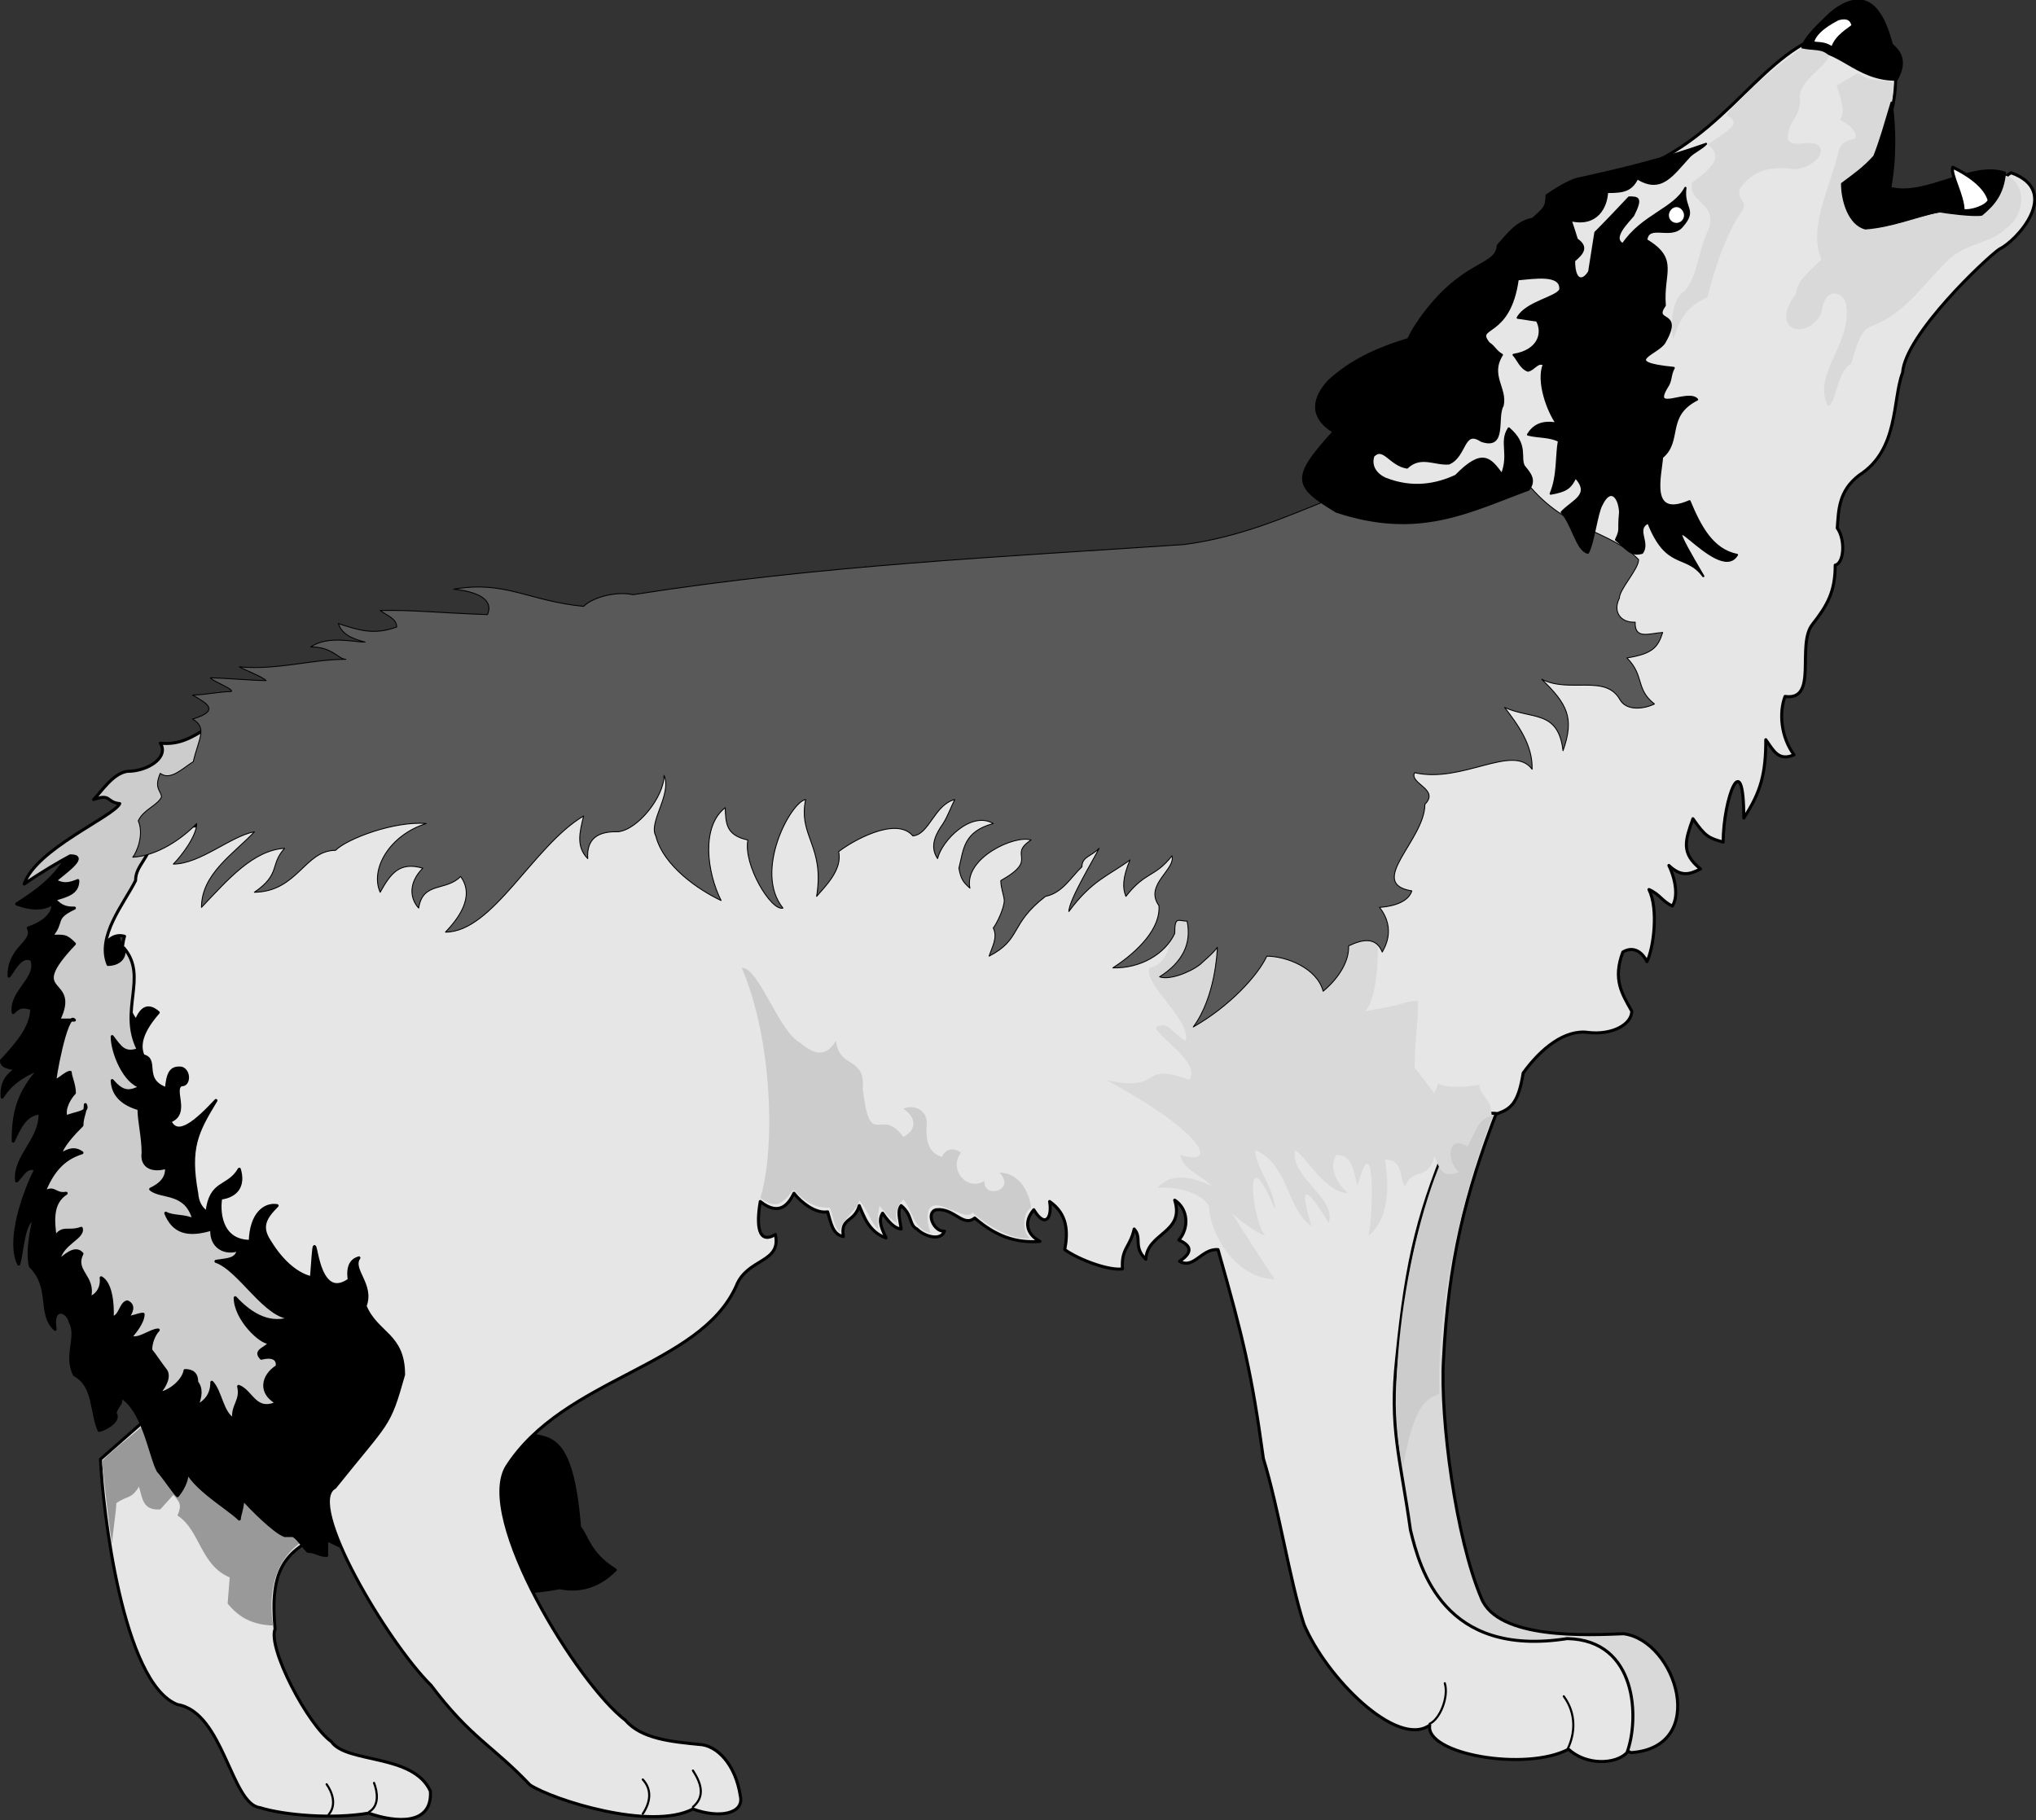 <?xml version="1.0" encoding="UTF-8"?>
<svg width="371.71" height="332.34" enable-background="new 0 0 371.712 332.339" viewBox="0 0 371.712 332.339" xmlns="http://www.w3.org/2000/svg">
 <rect x="0" y="0" width="371.712" height="332.339" fill="#333333" stroke="none"/>
 <g fill-rule="evenodd">
  <path d="m27.633,258.28-9.286,8.154c.376,8.912 4.016,40.906 14.055,44.796 8.406,1.382 9.788,18.193 15.058,18.823 4.391,1.378 13.299,2.13 19.825,1.003 5.02,1.756 11.669,2.259 11.293-4.013-3.136-6.901-15.309-5.022-18.069-9.035-4.266-3.015-11.669-17.066-10.289-20.579-1.004-10.791 1.756-13.806 7.905-17.066 0-5.88-26.352-17.68-30.492-22.07z" fill="#e6e6e6" stroke="#000" stroke-linecap="round" stroke-linejoin="round" stroke-miterlimit="2.414" stroke-width=".557"/>
  <path d="m49.843,296.8c-3.64-.128-6.149-1.382-8.282-4.014l.376-4.771c-5.396-2.259-5.396-8.657-9.536-11.294 .878-2.006.376-2.508-.754-3.762l-2.383,2.636c-3.263.251-3.263-2.135-3.89-4.142-1.506,2.382-2.008,1.506-4.14,3.011 0,1.505-.753,5.897-.753,7.402-.752-4.393-1.38-10.914-1.883-15.056 2.887-3.01 6.526-5.271 9.287-8.282 9.159,8.783 22.963,10.914 29.99,21.582-5.522,2-9.412,7.52-8.032,16.68z" fill="#999"/>
  <path d="m12.826,154.89c-1.631,4.516-5.646,7.527-9.788,10.164 2.384.878 4.769,1.126 6.651-.127 .126,2.26-2.258,3.764-4.518,4.516 1.256,2.637-3.638,3.517-3.514,8.785 1.004-1.378 2.26-4.014 4.142-3.01 1.254,3.388-3.89,5.77-3.389,9.66 1.256-1.254 1.757-1.127 3.389-.752 0,3.64-3.138,6.9-5.522,9.536 0,.881.752,1.254 2.76,1.505-1.38.88-2.886,2.262-2.635,5.145 1.882-3.01 4.643-4.265 6.902-5.268-4.016,4.516-4.894,8.155-4.894,13.3 1.256-2.632 2.259-4.894 4.894-5.145 .25,4.894-4.769,7.903-4.267,12.424 1.255-1.254 1.757-2.76 3.515-2.135-2.134,4.142-5.271,12.925-3.137,17.317 .752-2.636.752-7.278 2.76-8.41 0,.757-1.38,5.523-.627,8.784 4.015,4.019 1.38,8.661 4.517,11.544-.752-4.387 2.259-3.512 2.76-1.378 1.507,2.76-1.004,6.021.753,9.661 3.764,2.006 3.012,6.776 4.517,10.165 1.632-.378 3.889-2.007 2.886-3.138 .502-1.756 1.506-1.633.879-3.138 4.391,2.386 5.521,10.918 7.026,13.678 .753.753 2.761,3.764 3.515,4.52 1.254-1.509 2.384-3.894 1.38-5.901 0,3.64 7.779,8.032 9.912,10.166 0-.63.629-2.134.629-3.639 1.379,1.505 5.645,5.897 7.653,6.649h1.38c.753,0 2.133,2.257 2.887,2.887 1.38,0 2.006.752 3.388.752v-2.886c12.924,6.275 25.598,11.921 42.538,8.783 2.634.503 6.399.503 10.164-3.261-4.894-3.015-5.146-6.275-6.525-7.78-1.631-20.83-7.403-14.683-11.168-18.07-12.045-3.385-21.708-14.933-28.86-33.755-14.931-.753-21.331-22.837-26.602-28.355-12.672-8.032-5.27-16.938-17.315-26.727l-5.019-16.062c-1.751-1.97-1.751-1.59-4.01-.96z" stroke="#000" stroke-linecap="round" stroke-linejoin="round" stroke-miterlimit="2.414" stroke-width=".557"/>
  <path d="m273.45,202.56c-6.022,15.563-9.033,27.985-9.913,45.678-.626,10.918 2.26,32.623 6.902,43.543 3.011,7.653 19.574,6.772 25.976,6.521 9.661,1.255 15.685,20.707 1.379,21.71-4.142-1.506-13.552-14.81-17.816-10.167-16.062-2.508-21.334-14.303-28.234-33.75-3.136-24.848.377-48.186 7.78-73.028 6.14-4.76 10.91-3.51 13.92-.5z" fill="#d9d9d9" stroke="#000" stroke-linecap="round" stroke-linejoin="round" stroke-miterlimit="2.414" stroke-width=".557"/>
  <path d="m126.76,145.98c12.17-12.549 47.556-5.02 63.367-1.382 11.292,2.134 23.089,4.394 31.496,13.301l4.391,15.561 22.086,2.636c-3.891-9.917 6.148-16.315 5.017-23.466 0-9.412-.501-18.445 12.424-12.924 5.646,0 9.161-17.944 10.29-22.462 2.759-11.92-1.63-13.049 7.402-22.209-5.146-10.29-25.473,1.63-35.259-10.541 16.688-7.906 25.22-35.009 31.621-35.009-2.134-8.784 1.882-6.775 11.168-16.187 21.08-3.765 27.604-19.7 39.524-25.849 4.769-.125 12.674,3.264 15.81,6.399 0,6.275-1.881,10.289-4.014,15.309-.881,1.507-5.145,4.016-5.521,4.643-1.006,2.636 2.132,7.778 3.762,7.655 5.772,0 12.172-3.515 17.192-3.013 1.129.376 2.76,1.254 5.02-.25 3.764-2.637 2.133-5.396 4.644-6.65 9.408,3.389.878,12.547-2.135,13.926-2.386,1.631-17.19,15.56-17.691,22.588-1.884,4.892-.629,14.055-7.907,18.695-3.765,2.887-3.765,6.275-4.016,9.665 1.508,2.132 1.258,6.398-.375,6.775 0,4.766-1.381,7.276-4.142,10.789-3.011,3.765 1.13,14.054-5.017,13.176-1.132,3.01-.756,7.404 1.63,10.666-2.888,1.254-3.765-.878-5.145-2.76 0,6.148-.878,9.535-4.017,14.305 0-13.552-3.764-3.516-3.764,4.39-2.635-.752-3.263-1.003-5.522-4.267-1.379,3.89-2.257,6.276 1.383,9.163-2.135,1.126-3.64,1.379-5.772-.629 1.38,2.887 1.632,5.896.628,7.404-1.884-.88-2.26-2.134-4.267-3.012 1.756,3.514.878,10.665-.377,13.177-1.005-2.134-2.761-2.763-4.392-1.76-1.884,5.021-.126,7.657 1.631,10.791 0,2.386-3.515,4.393-7.906,3.891-4.265-.625-8.657,2.888-11.921,7.406-.878,5.52-2.257,6.522-4.643,7.402-4.393-.378-4.264,1.004-7.904,2.258-6.524,15.435-8.658,23.712-10.54,42.412-1.379,12.798.627,17.941 2.509,31.369 1.759,7.279 6.149,23.339 28.61,19.826 12.924.252 13.174,14.805 10.916,20.83-2.007,2.129-7.401,2.385-10.665-.629-7.906,4.14-26.225.879-25.347-4.393-6.023,4.268-18.948-8.78-22.963-18.444-2.636-8.155-4.517-20.83-7.403-30.238-2.133-15.562-3.641-21.834-8.281-38.147-3.013-.251-4.392,3.64-7.028,2.135 3.013-2.007 1.508-3.138-.126-3.892 1.882-2.134 1.759-5.646-.752-7.278 1.884,6.024-5.02,5.897-5.27,10.791-2.384-2.258-.628-3.886-2.133-5.519-.755,3.389-2.385,3.512-2.134,7.274-2.383.379-7.904-1.629-10.54-3.512 .627-3.261.501-6.526-2.76-8.784 .501,2.887-.755,5.021-2.887,1.505-1.756,2.007-1.506,4.393 1.128,5.774-4.64.374-8.28-1.132-11.919-4.27-2.135,1.761-3.766-1.879-7.026-1.505-2.008.506-.377,4.142 1.505,3.891-.627,1.884-3.639,1.003-5.02-.374-1.505-.753-.752-2.509-2.886-4.27-.752,1.004-.251,2.386 0,4.27-1.255-.128-2.259-1.255-3.388-2.888-.878,1.378-.126,2.888.626,4.521-3.262-1.131-4.14-4.269-4.893-5.902-.879,3.138-3.513,2.135-2.886,5.646-2.007-.374-2.258-2.509-2.885-4.515-2.133.374-4.77-1.633-6.148-3.39-.878,1.757-2.51,4.393-6.149,1.506-.753,4.392-.375,7.908 2.761,6.024 1.128,5.268-5.146,4.265-7.154,9.409-6.65,14.805-31.495,16.688-41.909,33.003-5.646,9.409 12.924,39.652 21.708,46.302 2.886,3.388 8.407,3.891 13.426,4.392 3.262.123 6.65,3.635 7.529,9.409 .752,3.267-3.89,4.142-8.659,2.386-7.654,4.013-25.472-1.633-29.738-4.393-6.901-7.279-10.792-8.533-18.07-18.197-7.904-7.776-23.087-33.249-17.566-36.136 9.913-12.42 9.786-10.791 12.547-20.578 0-7.403-4.894-7.403-7.026-12.547 1.505-3.892-2.635-6.65-1.129-8.785-1.255.378-2.134,1.382-1.757,4.018-7.403,5.269-5.773-15.685-6.902-.378-2.258-.502-5.144-2.509-7.654-6.649-1.756-2.637-.878-4.27 1.38-6.527-2.258-.374-4.768,1.506-4.893,6.527-5.772,0-5.772-6.025-5.395-7.904 3.011-.379 4.265-2.386 3.387-5.272-2.008,3.512-5.27,2.007-5.896,7.908-1.129-.757-1.757-1.883-1.883-3.517-1.506-8.282 0-11.169 3.515-16.938-3.515,3.763-7.027,6.9-8.409,3.763 3.639-1.378.251-5.897 2.134-6.649 1.381.127 1.505-2.509 0-3.011-2.008-.251-2.51,1.003-2.76,3.763-4.644-1.628-1.381-5.396-4.267-6.021-1.003-2.258.125-4.894 2.76-7.908-1.755-1.505-3.011-1.004-4.015,1.505-2.51-2.759-3.262-11.794-2.133-15.429-2.384-.629-3.89,1.254-5.646,5.145 1.63-12.049 2.886-21.334 11.794-24.972 29.489,0 59.728-19.825 88.337-13.176 5.04,1.12 6.93,3.01 9.56,8.03z" fill="#e6e6e6" stroke="#000" stroke-linecap="round" stroke-linejoin="round" stroke-miterlimit="2.414" stroke-width=".557"/>
  <path d="m188.25,220.51c-.251-2.509-2.008-6.399-5.771-6.399 3.138,3.262-3.013,4.895-2.76,1.506-3.138,2.007-6.651-2.135-4.266-5.145-1.384-1.004-2.763-.753-3.515.752-2.007-.629-3.012-2.257-2.762-5.896 .251-2.135-1.756-3.891-4.266-2.888 2.009,1.255 2.887,3.64 0,5.145-4.14-5.773-6.023,2.765-7.403-8.784 .502-6.021-4.266-3.512-4.894-8.779-1.756,3.01-3.89,2.632-6.525.374-3.889-2.007-7.652-13.929-10.665-13.679 5.645,13.177 6.149,33.003 3.388,42.038 2.761,2.007 3.889,1.254 6.023-1.505 2.383,2.258 3.638,3.261 6.65,3.261 .628,1.127.502,3.138 1.883,4.516-.251-1.88 3.262-4.142 3.513-5.897 2.007,2.509 2.007,4.018 3.514,5.396-.377-2.258.125-3.64.125-4.393 .753.753 2.007,2.637 3.262,3.138-.502-1.632.125-3.261 1.129-4.264 1.632,1.756 1.883,5.646 5.021,6.147-.627-1.382-1.883-7.027 3.26-4.392 1.507.374 3.515,1.756 4.393.629 3.138,2.883 8.032,5.269 10.415,4.644-1.38-1.01-1.38-4.53.25-5.53m84.32-16.94c-3.638,9.158-10.415,31.241-9.787,50.944-2.76.876-4.77,2.76-6.649,13.423-3.764-15.937 1.757-48.934 10.163-62.11 1.38-2.38 4.4-2.75 6.28-2.25" fill="#ccc"/>
  <path d="m345.34,8.199c-.501-1.756-1.254-4.267-2.383-5.772-2.761-4.142-6.776-1.631-8.784.125-1.129,1.131-5.019,4.518-5.019,6.273 6.902-.123 9.536,5.647 17.066,5.647 1.75-3.135.75-4.891-.89-6.273z" stroke="#000" stroke-linecap="round" stroke-linejoin="round" stroke-miterlimit="2.414" stroke-width=".557"/>
  <path d="m38.299,132.55c-3.137,2.134-5.647,3.514-9.035,3.138 1.631,2.508-2.133,5.145-6.023,5.145-2.635.376-4.768,3.763-6.148,5.145 3.262-1.129 2.258.501 4.768.752-1.13,2.383-15.308,8.28-17.442,14.681 3.262-2.257 6.524-4.142 8.407-5.145 3.263,0-.501,2.634-2.76,4.518 1.505.878 2.635.627 4.141,0 0,2.383-2.133,2.759-4.518,3.512 .752,0 1.13,1.632 3.89,1.507-4.016,1.88-1.882,2.509-4.266,5.146 2.384,0 2.635-.255 4.266,1.377-9.411,9.911 1.129,5.774-2.886,13.929h2.886c-1.506-1.756-3.89,11.922-3.514,11.042 .627,0 2.008-1.505 2.76-1.505 0,.752.753,2.258.753,3.763-.753.752-2.133,2.887-1.506,4.392 1.506-.752 4.267-.752 3.513-2.257 0,1.505-.627,2.257-.627,3.763-1.38,1.382-3.889,4.018-3.889,5.396 1.505-1.004 2.633-1.255 3.889-.374-3.638,1.131-5.521,3.639-7.027,7.401 2.008-1.505 2.008.375 4.142,0-2.76,1.757-2.384,5.146-2.008,8.032 1.381-2.135 2.384-.753 4.769-1.633 .501,1.761-3.764,2.76-4.141,6.025 2.133-2.007 3.388-2.386 4.266-1.382-1.631,3.261 2.384,4.141 1.381,8.03 1.128-.25 2.383-1.632 2.133-3.639 1.756,1.004 2.133,4.643 2.007,7.279 1.504-.128 1.504-2.637 2.76-2.887 1.381.63.753,2.006 0,2.887 .753,0 2.133-.63 2.886-.63 0,1.505-1.632,3.39-2.258,4.142 1.38.753 3.638-1.255 5.019-1.255-.752.753-1.38,2.259-1.38,3.641 .628.752 2.133,3.01 2.76,3.762 .628,1.004.127,2.514-1.38,4.27 2.511-.502 4.643-2.637 4.895-4.27 1.255,0 2.133.503 2.133,2.136 .878,1.126.753,2.508 0,4.391 1.631-.879 2.761-2.134 2.761-4.391 1.632,1.756 1.882,5.769 4.016,6.776-.377-2.513 1.505-3.389.878-6.024 2.384.88 3.011,4.894 7.026,3.01-3.262-1.756-2.76-4.894 0-6.649 .252-1.505-1.002-2.007-2.885-1.505-1.507-1.505 1.128-1.756 1.505-2.887-1.505.25-6.275-4.265-6.275-8.156 3.013,3.263 6.526,5.146 10.415,3.641-4.767.251-9.536-8.784-13.926-10.289 2.383-.379 3.638-.252 4.14-2.135-2.51.88-5.145-.502-4.894-3.763-4.517,1.377-7.027.502-8.408-2.888 1.381.753 3.515.379 5.146,1.255-1.381-5.396-6.024-4.014-7.906-5.646 2.385-1.131 3.012-2.509 2.887-4.014-2.259.753-4.644.123-4.267-2.636 0-2.888-.752-5.774-.752-8.032-2.635-.752-4.768-2.258-4.894-5.145 2.008,2.385 3.263,2.135 5.27,1.131-3.011-.752-5.27-6.275-5.27-9.162 1.504,2.011 2.258,3.265 4.768,2.385-3.638-7.151 1.883-13.299-2.635-18.572 .376,2.258-1.507,3.015-2.886,3.015-2.134-5.145 2.886-11.043 5.018-15.31 0-2.887 2.76-4.141 2.76-7.405-1.129-1.254-1.38-1.379-1.38-3.01 2.76-2.636 4.894-3.012 4.894-6.524 .627-1.507 3.515-3.765 4.894-3.765 1.38-1.61 2.76-4.12 2.384-7.51z" fill="#ccc" stroke="#000" stroke-linecap="round" stroke-linejoin="round" stroke-miterlimit="2.414" stroke-width=".557"/>
  <path d="m335.56,3.43c.125,0-3.638,1.633-4.518,3.891-.376,1.129 1.508,0 3.514,1.505 .628-2.257 3.138-3.511 3.766-4.141-.25-1.126-1-1.756-2.76-1.255z" fill="#fff" stroke="#000" stroke-linecap="round" stroke-linejoin="round" stroke-miterlimit="2.414" stroke-width=".557"/>
  <path d="m270.06,198.05c.375,2.636 2.257,2.257 2.257,5.773-2.508.251-3.264,3.64-4.393,5.519-3.888-2.381-3.765,3.011-1.505,4.644-3.01,1.131-3.513-.251-4.517-2.888-1.255,4.771-3.764,1.761-5.396,5.523-1.128-1.756-.25-4.894-3.639-4.894 1.005,6.522.127,11.293-3.011,13.929 1.004-5.271 1.004-20.327-2.009-9.163-.878-3.01-.878-5.519-3.889-5.646-1.505,2.759.377,5.396 2.133,7.027-4.267-.25-7.152-6.147-9.662-7.903-1.004,4.894 7.655,8.784 6.147,13.299-7.276-11.921-3.135.379-3.135.63-4.643-3.266-4.142-11.292-10.29-13.929 0,3.01 3.638,7.279 3.638,10.914-6.021-14.554-4.14,2.385-1.757,4.771-1.881-.629-4.894-3.01-6.146-4.142 0-.123 7.025,11.166 7.903,12.046-7.277,0-12.045-8.656-12.045-13.3-1.255-2.386-5.646-3.64-9.412-3.389 2.26-2.637 5.9-2.258 10.039-.251-2.509-2.386-5.396-3.015-5.897-5.773 7.027,2.262 4.643-3.887-13.551-13.674 10.541,2.508 5.897-3.517 15.181,0 2.135-3.015-4.891-7.151-6.147-9.537 2.26-1.509 2.887,1.004 5.521,2.386 1.005-3.768-7.653-10.166-6.649-13.305 4.393-.752 4.268-7.652 4.142-10.79 13.803-18.321 11.669,4.14 37.643,4.14 0,3.64 0,12.169-2.383,14.554 7.903-1.254 7.151-1.879 9.662-1.879 0,4.265-.63,7.903-.63,12.168 0,0 3.013,3.891 3.641,4.771 0-.629.627-1.254.627-1.883 1.77,1 5.78.63 7.54.25m41.66-143.8c1.631-6.525 3.638-11.669 6.023-15.309 1.881-2.258-1.004-2.383 0-4.643 2.759-3.765 6.398-3.888 10.163-3.389 2.384-.376 4.518-1.879 4.518-3.386-.377-2.887-4.894-.125-6.022-2.009-.126-3.763 2.76-4.139 2.133-8.155 .752-3.263 4.266-4.642 5.395-7.153-1.253-1.38-2.76-.878-5.02-1.38-3.263,2.258-11.669,9.035-13.678,12.173 2.887,1.631.504,2.634-3.512,5.396 3.011,2.132.878,4.267-2.887,7.027-.377,3.89 4.266,3.263 3.264,8.031-2.26,4.643-2.01,8.657-4.519,11.669-2.007,1.128-2.761,5.017-2.134,8.781 1.65-4.643 2.9-6.023 6.29-7.653m26.22,12.173c1.004-3.013 1.505-6.401 4.142-7.028 5.771-2.383 8.907-7.277 13.425-11.794 3.515-3.389 7.906-3.013 10.666-5.897 3.64-2.26 3.89-8.534-.126-9.662-.878,1.003-.375,4.518-4.016,6.9-1.505.752-3.261-.25-6.398-.125-3.011-.627-12.046,3.765-15.811,2.759-2.383-1.881-3.639-5.268-3.639-7.653 .754-1.254 3.138-2.006 5.397-4.891 .878-1.131 3.762-7.028 4.139-13.929-2.257-.755-4.267,0-6.524-1.756-1.38.75-2.634,1.503-3.89,2.257 1.005,3.263 1.505,4.766.627,6.273 0,0 3.389,1.633 2.761,3.389-1.631.502-2.761.625-3.138,2.759-1.631,6.65-5.521,13.679-3.01,19.325-1.756,1.756-4.644,4.014-4.644,6.273-.878,1.003-2.386,3.638-1.631,5.145 1.004,2.51 5.146,1.254 6.274-1.756 .501-5.02 4.392-3.765 4.517-1.131 1.004,6.777-6.272,12.549-3.389,18.196 1.51-.001 1.64-6.4 4.27-7.654" fill="#d9d9d9"/>
  <path d="m211.58,165.3c.378,4.14-3.763,8.409-8.405,11.419 5.02.128 9.536-2.508 11.292-6.275 0-3.26.628-2.258 2.259-2.258 .879,4.142-.878,7.53-5.019,10.167 1.632.625 5.271-.629 7.403-2.258 .502-.502 2.51-2.134 3.138-3.138 0,.752-.377,9.158-4.393,14.553 6.65-3.763 11.795-9.408 13.426-12.925 3.515,0 9.16,2.134 10.288,6.399 3.014-2.509 4.77-5.647 4.645-8.278 2.635-1.254 5.019-1.633 6.149,1.126 .123-.375 2.76-4.014-.504-8.157 3.39-.249 5.396-1.379 5.897-3.01-8.405-1.379 2.386-9.286 2.386-15.81 2.76-2.762-2.888-3.765-1.885-5.772 8.784,2.007 17.945-5.396 21.46-.627 .123-4.392-2.512-8.031-5.02-11.292 4.894,2.257 9.785.376 10.665,7.904 2.133-6.023.753-8.531-3.89-13.049 5.145,2.634 11.669-1.006 14.305,3.765 1.254,2.132 4.518,1.63 6.273.752-3.515-2.762-1.756-5.147-5.02-8.408 4.643-.753 5.646-1.884 6.524-4.643-2.383.125-5.145,1.38-5.02-1.884-2.634.127-4.141-1.881-2.884-4.39 0-1.633 3.511-5.27 3.511-7.028-5.144-5.393-13.174-5.145-20.324-13.928-16.314,7.906-28.862,6.526-36.641,3.138-7.529,3.012-15.686,6.652-25.977,8.031-33.126,2.258-66.377,3.766-100.63,9.158-3.513-.75-7.78.752-9.035,2.135-10.164-1.003-14.304-4.769-23.716-3.138 6.023.629 7.027,2.762 6.149,4.643-9.913-.376-13.678-.878-19.575-.752 1.381,1.006 3.012,1.507 3.012,3.01-4.14,1.507-6.777.629-10.666-.625 .627,1.756 2.008,2.634 4.894,3.386-2.133,0-6.776-1.254-9.913.878 4.015,0 5.02,2.26 6.4,2.26-6.275,0-12.423,2.007-19.45,1.38 1.38.752 4.141,1.758 4.895,2.508-2.133,0-8.157-.502-10.164-.502 .376.629 4.516,2.135 3.765,2.511-2.134,0-4.894.627-7.027.627 2.258,1.379 5.396,2.759 0,4.393 2.76,1.63 1.128,3.511.125,7.778-2.008,1.254-4.141,3.514-6.023,2.134-1.13,2.637 0,3.013.251,4.267-.754,1.63-3.264,2.258-4.267,4.392 1.129,2.634-.376,5.897-1.003,6.649 4.516-.25 9.034-3.388 11.668-6.147 0,2.258-2.76,5.897-4.267,7.402 4.894,0 10.542-5.144 14.807-5.896-3.764,4.016-9.663,7.655-9.663,13.8 4.894-5.142 9.411-10.412 15.183-10.788-2.76,3.01-.627,4.643-5.521,8.029 7.905-.125 9.16-7.653 14.807-7.653 2.133-2.134 10.791-5.396 16.563-4.894-6.775,2.132-10.289,8.406-8.407,12.547 1.882-3.386 3.513-5.647 7.78-4.392-2.635,2.636-2.384,5.521-.753,7.279 .753-4.894 5.019-3.013 7.654-5.772 2.762,3.763-.627,7.903-2.76,10.165 8.658,0 16.061-15.813 25.222-21.207-.753,3.01-1.38,5.644.752,7.779-.25-3.64 1.882-5.02 5.521-4.894 3.639-.377 8.408-6.399 8.408-10.29 1.506,3.386-2.887,8.531-1.506,11.042 1.381,5.521 7.905,9.913 11.92,11.794-2.635-5.268-3.639-13.553.752-16.939 .126,2.887.126,5.019 4.142,5.897-.879,4.518 4.266,13.051 6.398,12.424-5.395-6.65 1.38-19.325 4.142-19.826-1.381,6.775 3.513,8.406 2.007,17.691 1.506-1.756 4.77-4.894 4.016-8.157 2.007-1.63 10.414-6.65 13.552-2.884 3.011-.251 3.89-5.646 7.654-6.65-.753,1.505-1.254,3.012-2.132,4.392-1.129,1.63-2.634,4.014-1.004,6.399 .752-3.263 6.147-8.785 10.163-6.399-5.522,1.505-5.395,4.766-6.272,8.155 .377,2.009.75,2.509 2.007,3.64-1.129-5.521 8.28-9.788 11.167-8.785-4.393,2.887 1.63,3.389-5.521,7.405 0,1.38.627,2.885.627,3.637 0,1.382-1.38,4.266-2.008,5.018 .878,1.756-.25,3.517-.752,5.145 6.022-3.133 3.638-5.77 10.287-10.916 3.138-.627 4.643-3.514 6.652-5.396 0-1.884 1.756-1.884 3.138-3.386-.755,1.63-5.521,9.409-5.521,11.543 4.265-5.774 7.276-6.524 11.164-9.412-1.379,3.262-1.379,5.145-.752,6.65 3.64-4.643 5.271-3.388 8.408-7.402 .72,2.5-5.05,5.26-2.42,9.03z" fill="#595959" stroke="#000" stroke-linecap="round" stroke-linejoin="round" stroke-miterlimit="2.414" stroke-width=".167"/>
  <path d="m311.47,26.269c-7.78,2.762-15.56,4.641-23.591,6.399-1.631.501-3.765,1.756-5.521,3.01 0,2.26-.627,2.511-2.511,4.267-2.886.504-4.516,2.762-6.399,4.894-.251,4.016-6.399,2.51-14.177,13.427-.252.502-1.258,1.63-2.136,3.637-6.147,1.884-10.54,4.018-14.556,7.656-2.634,2.885-3.762,6.398.881,9.286-7.78,8.532-7.153,9.914.501,14.557 15.058,5.019 24.216,0 35.136-4.017 1.253-1.756.25-2.886-.881-4.266-.878-1.63.753-3.891-2.76-6.901-1.63,2.511.251,4.644-1.253,8.409-2.136-2.887-3.515-4.771-8.409.249-3.515,1.632-7.904,2.51-12.925.502-1.631-.75-2.76-2.258-2.133-4.14 1.882-1.883 3.012,1.63 6.148,2.132 2.511-2.383 5.146-.502 7.654-.752 3.137-1.38 2.509-6.399 5.897-4.142 4.645,1.633 2.635-4.266 3.89-6.398 .755-3.136-2.509-5.521-.123-9.286-1.258-.752-1.258-1.38-2.386-2.132-2.763-3.388 3.765-.755 5.27-11.671 3.012-.249 8.031-1.129 7.781,1.883-.629,1.505-6.151,2.258-7.781,5.145 1.129.123 2.26.376 3.515.501 1.253,2.26.375,5.521-4.268,6.273 .753.753 1.255,2.385 2.635,2.887 1.13-.253 1.758-1.756 2.886-1.131-1.253,3.138.754,8.533 2.385,10.793-2.76-.501-4.265.377-5.271,2.007 2.008.502 3.764.25 5.648,1.128-.504,2.762-.128,6.399-1.508,9.663 2.887-.501 3.64-1.129 4.518-3.01 3.013,3.261-.502,4.265-2.509,6.399 2.007,2.258 2.76,6.901 4.769,7.402 1.003-1.63 1.631-7.279 2.51-8.782 1.63-3.388 3.263-1.382 3.388,1.38-.376,3.638.251,2.887-.753,5.019 2.007,1.63 2.634,3.01 4.769,2.383 1.38-1.881-1.382-4.392 1.129-5.521 3.387,8.659 6.901,5.521 10.039,9.788-10.666-18.068 2.759,1.882 6.148-3.89-4.519-.878-6.778-5.271-8.66-9.788-7.527,3.263-5.269-4.643-5.019-8.029 3.64-3.013.502-7.531 6.399-10.542-1.632-1.882-8.405,2.51-5.521-2.258 .88-1.254.502-2.132 1.256-3.512-10.163-1.005-2.636-2.636-1.632-4.768 3.388-5.897-2.384-3.264 0-6.65-.502-5.899 2.51-8.408-3.387-11.922 .376-3.138 4.515-.125 6.524-2.508 2.76-3.138.126-3.138.627-7.028-2.009,3.891-7.904,5.019-11.418,10.289-2.26-1.128 1.004-4.139 1.882-5.27 1.632-3.263.878-3.263-.753-3.263-2.007,2.135-4.017,4.267-6.148,6.399l-1.129,7.154c-1.128,1.883-2.761,1.883-2.761-2.007 1.633-1.381 2.51-2.508.501-3.891-.376-1.256-.753-2.383-1.129-3.514 4.769,1.131 6.525-2.383 6.649-5.142 3.014,0 4.393-.253 5.521-2.51 4.392,2.759 6.401-.627 9.536-4.017 .74-.759 2.37-1.512 3-2.264z" stroke="#000" stroke-linecap="round" stroke-linejoin="round" stroke-miterlimit="2.414" stroke-width=".39"/>
  <path d="m306.07,37.813c.753,0 1.38.752 1.38,1.505 0,.755-.627,1.38-1.38,1.38s-1.38-.625-1.38-1.38 .63-1.505 1.38-1.505z" fill="#fff"/>
  <path d="m345.34,18.739c.628,4.267.753,10.292-.25,15.56 6.524,1.756 14.932-4.891 20.954-2.759-.375,3.89-2.006,5.772-4.267,7.655-1.631.249-6.398-.378-7.778-.629-4.894,1.129-8.659,2.762-13.427,3.138-3.01-.752-4.265-5.145-4.265-8.157 2.007-1.505 4.013-2.885 5.897-5.02 1.26-3.261 1.89-5.647 3.14-9.788z" stroke="#000" stroke-linecap="round" stroke-linejoin="round" stroke-miterlimit="2.414" stroke-width=".39"/>
  <path d="m363.17,36.559c-.755-2.637-4.017-4.769-6.652-6.025-.502,1.256 1.883,5.144 1.883,7.906 1.5.251 4.39-.753 4.77-1.881z" fill="#fff" stroke="#000" stroke-linecap="round" stroke-linejoin="round" stroke-miterlimit="2.414" stroke-width=".557"/>
  <path d="m60.008,331.31c1.505-1.757.626-4.142-.377-5.523m7.779,5.02c1.882-1.131 1.506-3.639.879-5.271m49.061,5.65c1.506-2.263 1.632-4.52 0-6.276m9.16,5.02c2.384-2.008 1.381-4.516 0-6.65m159.74-4.02c1.255-2.635 1.631-6.275-.752-9.536m-24.48,5.02c1.882-.876 3.513-4.895 2.761-7.402" fill="none" stroke="#000" stroke-linecap="round" stroke-linejoin="round" stroke-miterlimit="2.414" stroke-width=".39"/>
 </g>
</svg>
